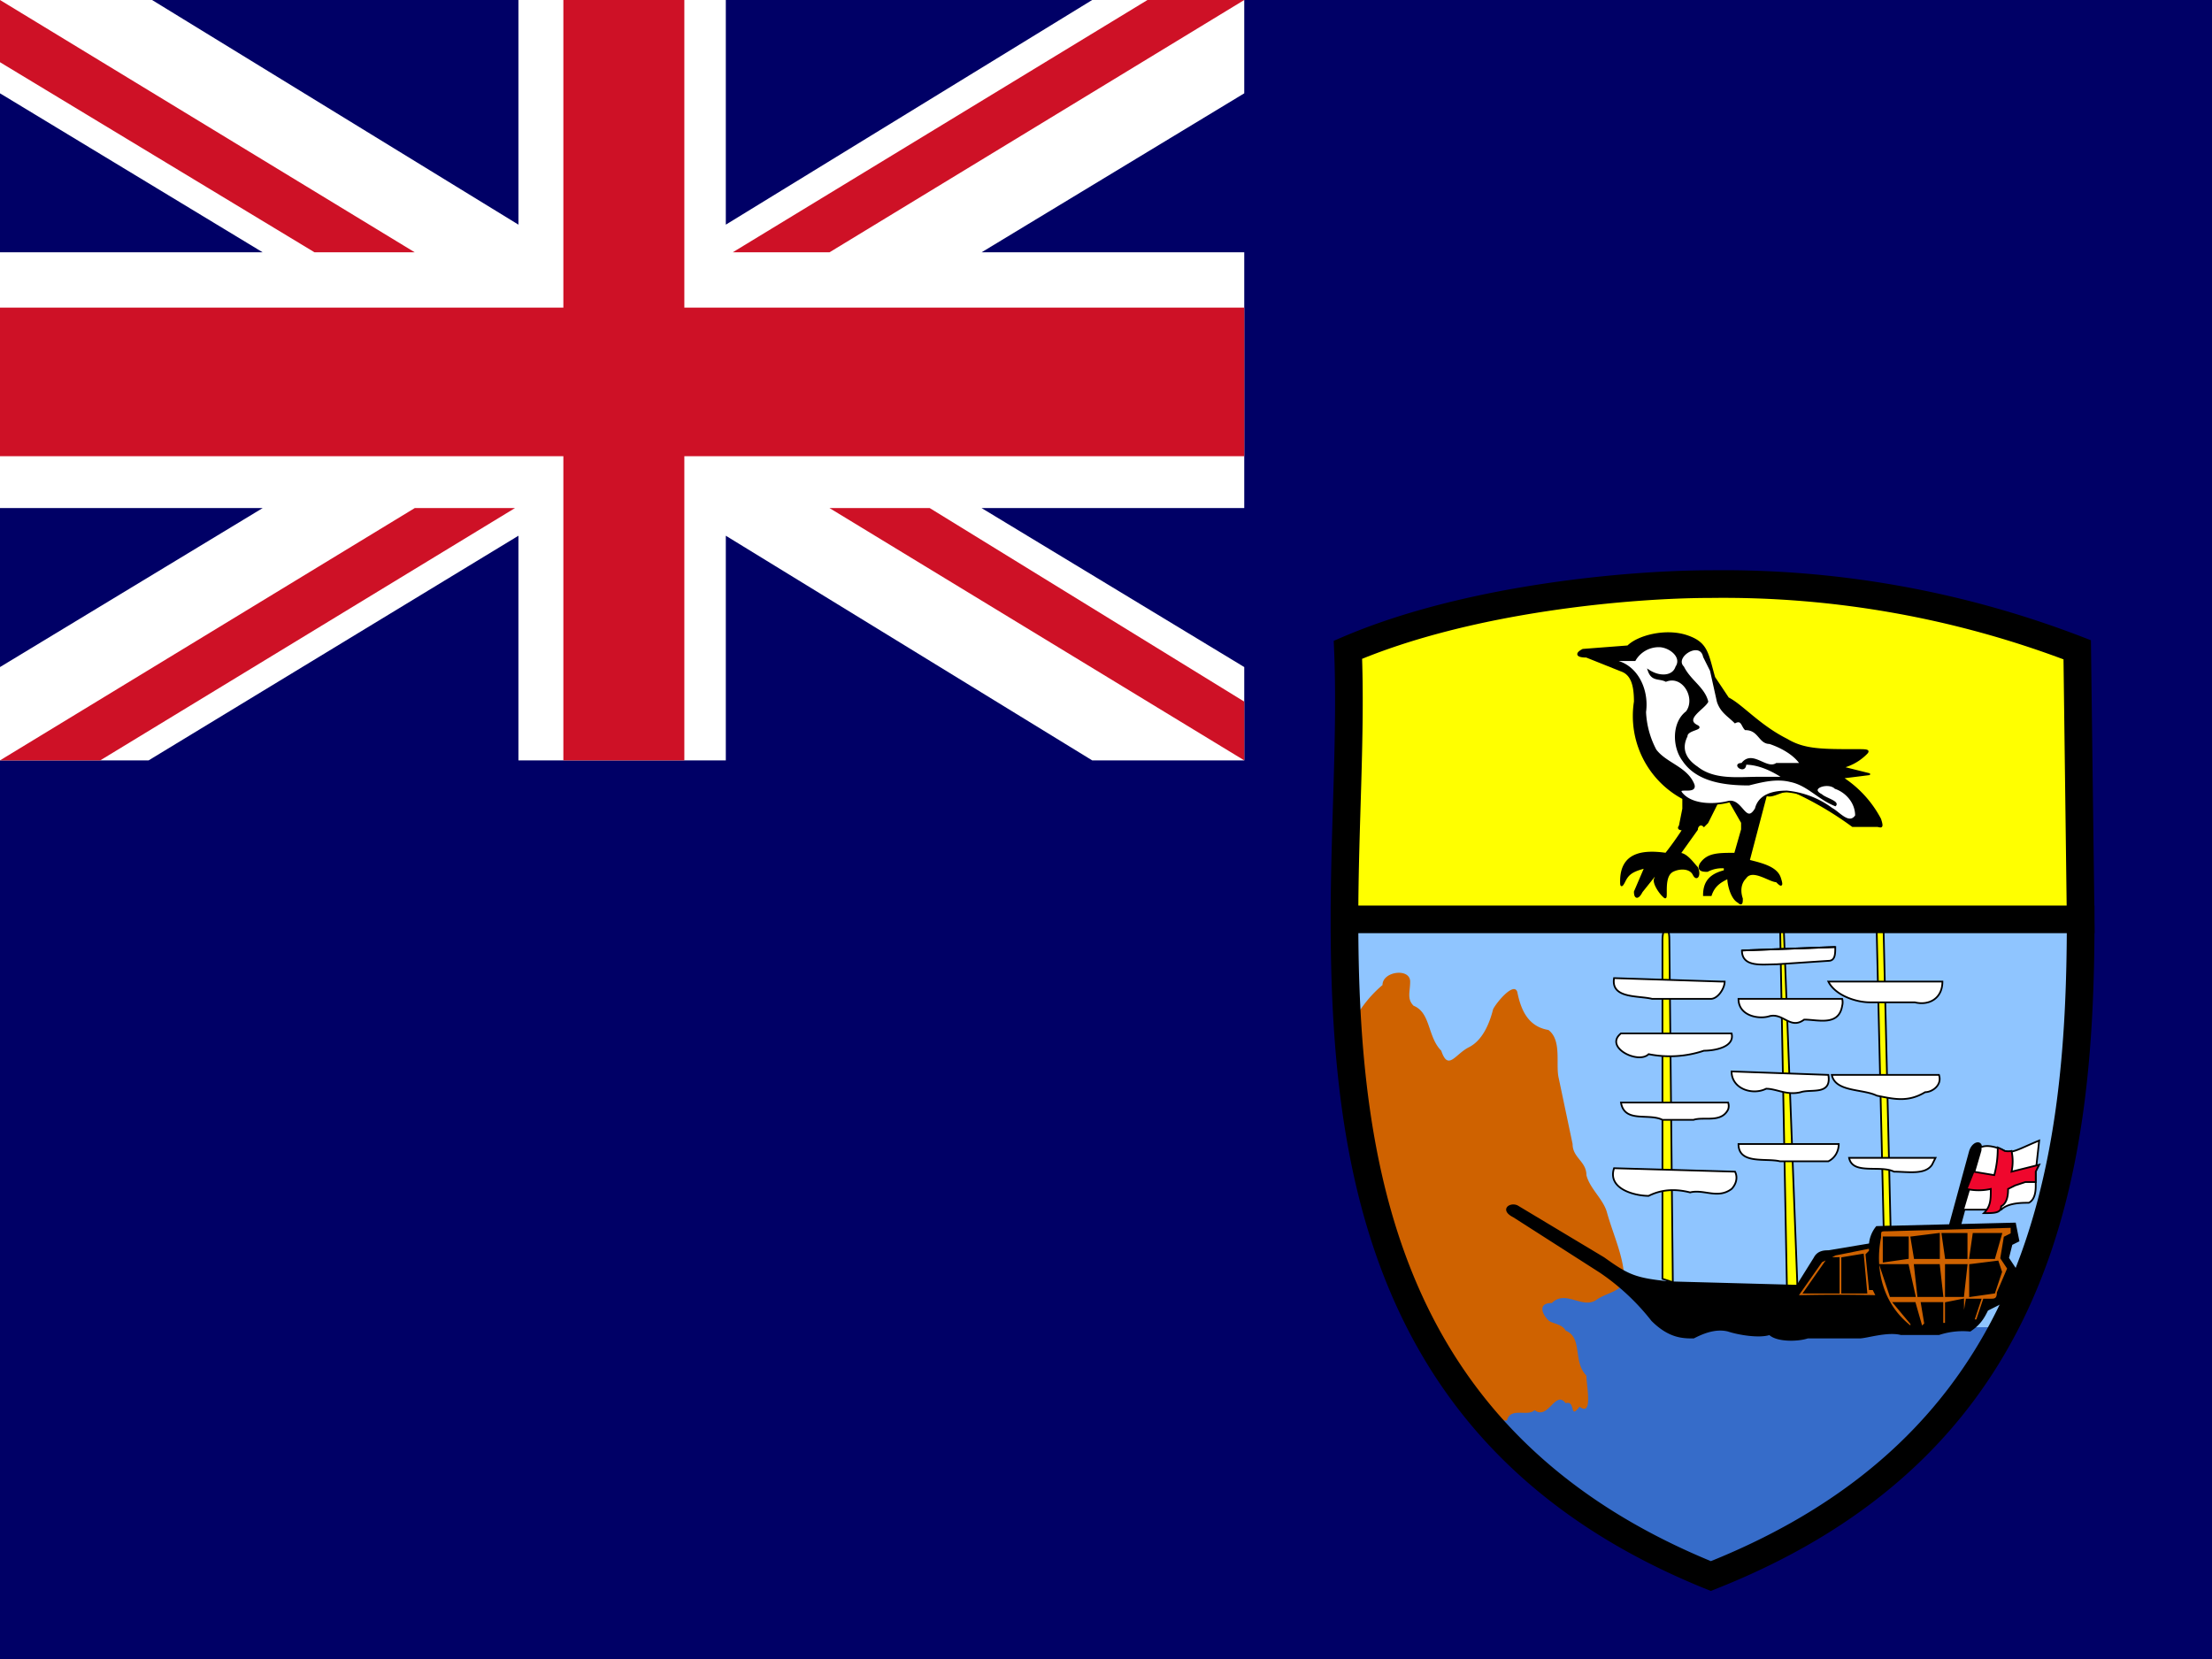 <svg xmlns="http://www.w3.org/2000/svg" viewBox="0 0 640 480"><path fill="#006" d="M640 480V0H0v480z"/><path fill="#fff" d="M0 73h76L0 27V0h44l106 65V0h60v65L316 0h44v27l-76 46h76v74h-76l76 46v27h-44l-106-65v65h-60v-65L43 220H0v-27l76-46H0z"/><path fill="#ce1126" d="M332 0L212 73h28L360 0zm28 220l-120-73h29l91 56v17zM120 73L0 0v18l91 55zm0 74L0 220h29l120-73h-29zM0 89h163V0h35v89h162v43H198v88h-35v-88H0V89z"/><path fill="#8fc5ff" stroke="#fff" stroke-width="5" d="M602 266c0 73-11 152-107 190-94-38-106-117-106-190z"/><path fill="#366cc9" d="M495 456a154 154 0 0085-72h-9c-3-1-91-9-102-14-9-3-44 4-60 9a153 153 0 0086 77z"/><path fill="#cf6200" d="M429 411h7c1-4 6-1 8-3 4 3 6-6 9-2 3-1 1 5 4 1 4 3 2-6 2-9-4-4-1-11-6-13-1-2-4-2-5-3-2-2-3-5 1-5 4-4 9 2 13-1 3-2 6-2 8-5 0-7-3-13-5-20-1-4-5-7-6-11 0-4-4-5-4-9l-4-19c-1-4 1-11-3-14-6-1-8-6-9-11-1-3-6 3-7 5-1 4-3 9-7 11s-6 7-8 1c-4-4-3-11-8-13-2-2-1-4-1-7 0-4-8-3-8 1a35 35 0 00-10 14c3 40 12 81 39 112z"/><path fill="#ff0" stroke="#fff" stroke-width="4.9" d="M602 266l-1-78a285 285 0 00-106-19c-23 0-70 4-105 19 1 24-1 51-1 78z"/><g stroke="#000" stroke-width=".5"><path fill="#ff0" d="M484 371l-1-99c0-5-2-4-2 0v98zm32-105l4 105v1h-3l-2-106zm31 89l-2-85c0-3-2-2-2 0l2 85z"/><path fill="#fff" d="M560 335h-25c1 5 9 2 13 4 4 0 9 1 11-2l1-2zm1-24h-31c1 5 9 4 13 6 5 1 9 2 14-1 2 0 5-2 4-5zm1-27h-33c2 4 8 6 12 6h13c4 1 8-1 8-6zm-31-10l-27 1c0 5 6 4 10 4l15-1c2 0 2-2 2-4zm2 15h-30c0 5 6 6 9 5 4-1 6 4 10 1 4 0 10 2 11-4a4 4 0 000-2zm-4 22l-28-1c0 5 6 7 10 5 3 0 6 2 10 1 3-1 9 1 8-5zm3 20h-29c0 6 8 4 12 5h14c2-1 3-3 3-5zm-30 8l-35-1c-2 6 6 8 10 8 4-2 8-2 12-1 4-1 8 2 12-1 1-1 2-3 1-5z"/><path fill="none" stroke-width="8" d="M602 266c0 73-11 152-107 190-94-38-106-117-106-190zm0 0l-1-78a285 285 0 00-106-19c-23 0-70 4-105 19 1 24-1 51-1 78z"/><path fill="#fff" d="M500 319h-31c1 6 8 3 12 5h9c3-1 8 1 10-3a3 3 0 000-2zm1-20h-32c-5 4 5 9 8 6a31 31 0 0016-1c3 0 9-1 8-5zm-3-15l-31-1c-1 6 7 5 11 6h17c2 0 4-3 4-5z"/><path d="M520 372l-37-1c-10-1-12-2-19-7l-25-15c-2-1-5 1-1 3l25 16a66 66 0 0115 14c5 5 9 5 12 5 2-1 6-3 10-2 3 1 9 2 12 1 2 2 8 2 11 1h15c2 0 8-2 12-1h11a22 22 0 019-1c3-2 4-4 5-6l4-2 3-7h1v-3l-2-3 1-4 2-1-1-5-40 1a9 9 0 00-2 5l-12 2c-1 0-3 0-4 2z"/><path d="M567 355l6-22c1-3-2-3-3 0l-6 22z"/><path fill="#fff" d="M590 330c-5 2-8 4-10 3s-5-2-7-1a2 2 0 010 1 2213 2213 0 01-5 17h11c2-2 6-2 8-2 2-1 2-4 2-5v-4l1-9z"/><path fill="#cf6200" d="M582 355l-36 1c-2 0-2 0-2 2-2 10 1 20 9 26v-1l-5-6h6l2 7 1-1-1-6h6v6h1v-6l5-1v6l1-6h4l-2 6h1l2-6h2c1 0 2 0 2-2l3-7-2-3 1-6 2-1zm-21 2v7h-7l-1-6zm1 0h7v7h-6zm9 0h8l-2 7h-7zm-26 1h7v6l-7 1v-7zm-4 3l-10 2-2 1h3v10h-10l7-10-2 1-7 10a468 468 0 0123 0l-1-2h-1l-1-10 1-1zm-57 13zm55-11l1 11h-7v-10zm30 3l-1 9h-5v-9zm9-1l1 3-2 6-7 1v-9zm-34 1h8l2 9h-7zm10 0h7l1 9h-7z"/><path fill="#fff" d="M531 274l-27 1z"/><path fill="#ef072d" d="M582 339a14 14 0 000-6 5 5 0 01-2 0 14 14 0 00-2-1 29 29 0 01-1 8l-6-1-2 5a16 16 0 007 0c0 3 0 5-2 7 3 0 5 0 5-2 2-1 2-4 2-5l2-1 3-1h3v-3l1-2-8 2z"/><path d="M471 187l-13 1c-2 1-2 2 1 2l10 4c3 1 4 4 4 9a27 27 0 0014 28v3l-1 5s-1 1 1 1a90 90 0 01-5 7c-7-1-13 0-13 8 0 1 0 2 1 0s2-3 6-4l-3 7c0 2 1 2 2 0l4-5v1c-1 1 1 4 2 5s1 1 1-1 0-5 2-6 5-1 6 1 2 0 1-2c-1-1-3-4-5-4l5-7c0-1 1-2 2-1l1-1 3-6 3-1 4 7v2l-2 7c-5 0-8 0-10 3-1 2 1 2 2 2a9 9 0 015-1v1c-4 1-6 3-6 7h2c1-3 3-4 5-5 0 2 1 6 3 7 1 1 1 0 1-1-1-3 0-5 1-6 2-3 7 1 9 1 1 1 2 2 1-1s-5-4-9-5l5-19c2 1 5-2 8-1a97 97 0 0117 10h7c1 0 2 1 1-2a32 32 0 00-11-12l8-1-8-2a15 15 0 007-4c1-1 0-1-3-1-10 0-15 0-20-3-8-4-13-10-17-12l-4-6c-2-7-2-10-8-12s-14 0-17 3z"/><path fill="#fff" d="M473 191h-8c8 0 12 8 11 15a26 26 0 003 11c3 4 9 5 11 10 1 3-6 0-3 3s9 3 13 2 5 7 8 2c1-4 5-5 9-5a26 26 0 0113 5c2 1 5 5 7 2 0-4-3-7-6-8-2-2-8 0-4 2 1 1 5 2 4 3-5-2-8-6-13-7-4-1-8 0-12 1-7 0-15-1-19-7-3-4-3-11 1-14 3-4-1-11-6-9-2-1-4 0-5-3 3 2 7 2 8-1 2-3-2-6-5-6a8 8 0 00-7 4zm20-1c-1-5-9 0-6 3 2 4 6 6 7 10-1 2-7 5-3 7 2 1-3 1-3 3-2 4 0 7 3 9 5 4 12 3 18 3h7c-3-2-7-4-11-4 0 3-4 0-1 0 3-4 7 2 10 0h7c-2-3-6-5-9-6-3 0-3-4-7-4-1-1-1-3-3-2-2-2-4-3-5-6l-2-9-2-4z"/></g></svg>